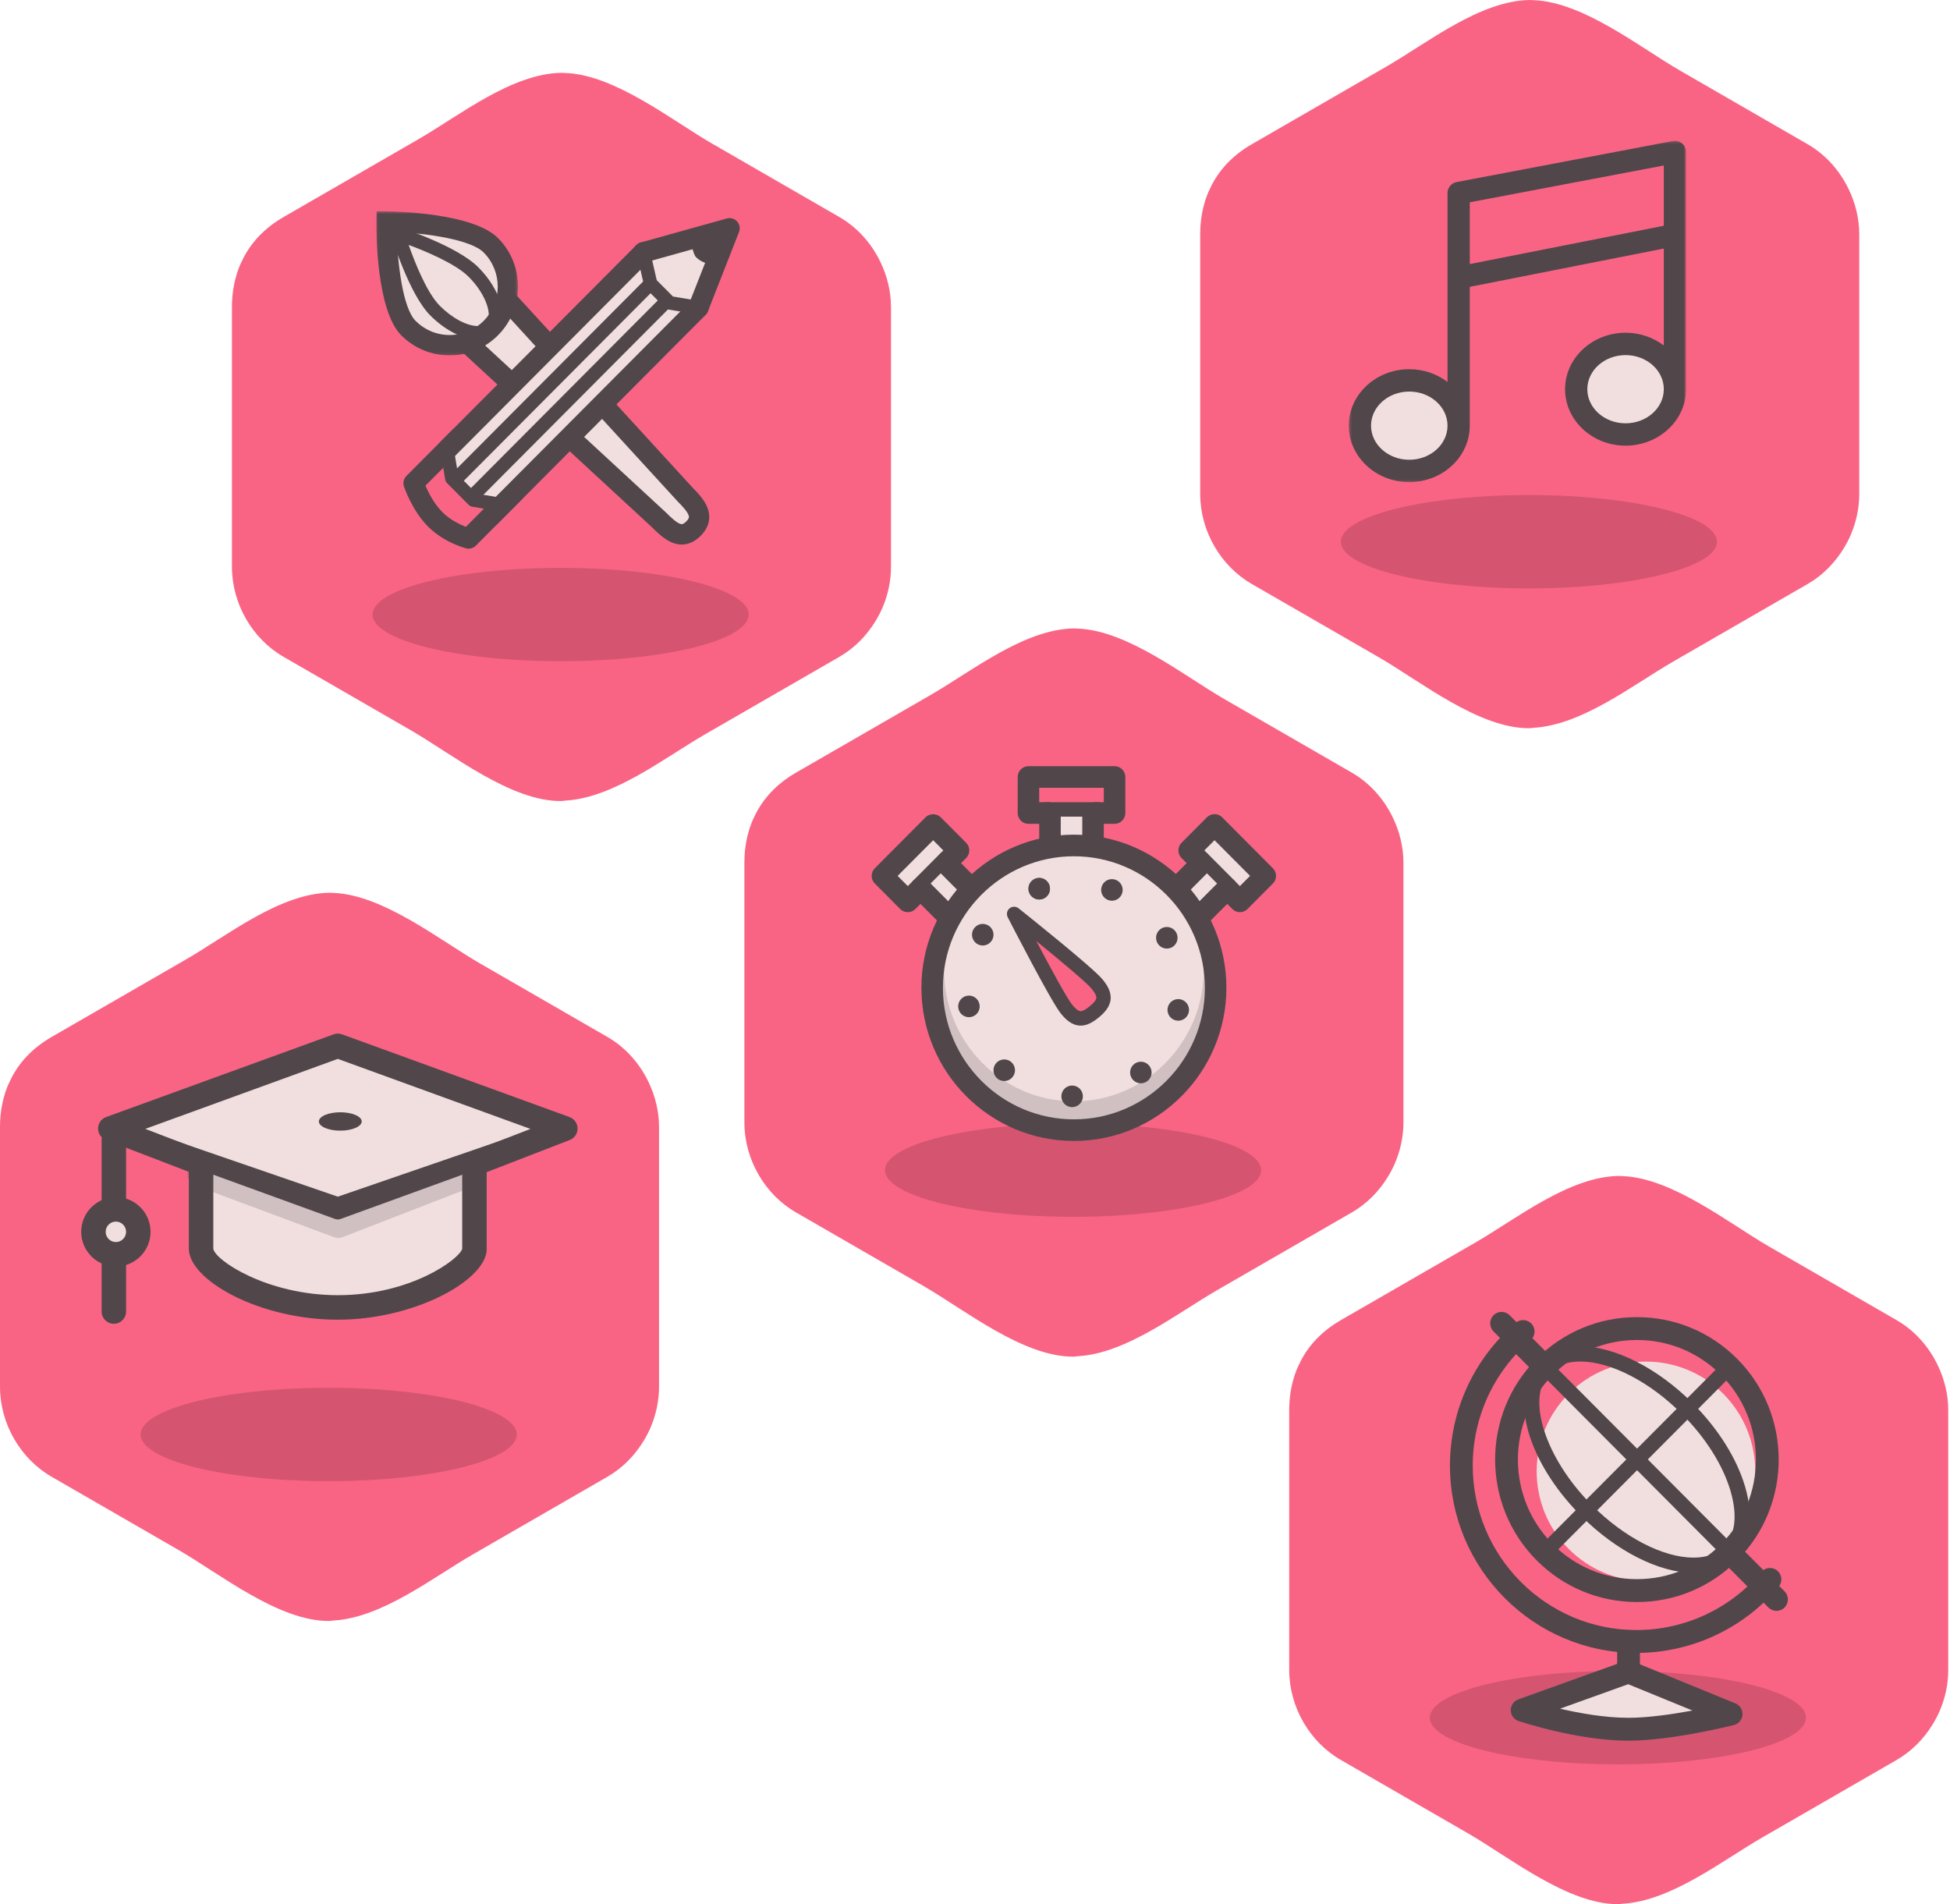 <?xml version="1.0" encoding="UTF-8"?>
<svg width="723px" height="706px" viewBox="0 0 723 706" version="1.1" xmlns="http://www.w3.org/2000/svg" xmlns:xlink="http://www.w3.org/1999/xlink">
    <!-- Generator: Sketch 47.1 (45422) - http://www.bohemiancoding.com/sketch -->
    <title>bg_curiosite</title>
    <desc>Created with Sketch.</desc>
    <defs>
        <polygon id="path-1" points="125.325 0.365 0.268 0.365 0.268 126.908 125.325 126.908 125.325 0.365"></polygon>
        <polygon id="path-3" points="0 34.749 0 0.258 138.583 0.258 138.583 34.749"></polygon>
        <polygon id="path-5" points="0.05 0.433 52.597 0.433 52.597 53.895 0.05 53.895 0.05 0.433"></polygon>
    </defs>
    <g id="PAGE-FOOTER" stroke="none" stroke-width="1" fill="none" fill-rule="evenodd">
        <g id="bg_curiosite" transform="translate(-741, 0)">
            <g transform="translate(741, 0)">
                <g id="Group-8" transform="translate(0, 331)">
                    <path d="M240.436,70.134 C237.136,63.267 231.923,57.336 225.205,53.461 C209.478,44.387 193.75,35.313 178.022,26.239 C163.16,17.665 142.129,0.798 123.77,0.072 C123.279,0.054 122.662,-0.005 122.175,0.001 C103.736,0.236 84.23,15.91 69.029,24.681 C52.401,34.274 35.773,43.867 19.144,53.461 C11.952,57.61 7.138,62.953 4.164,68.82 C3.363,70.399 2.628,71.999 2.097,73.644 C2.024,73.858 1.939,74.062 1.87,74.28 C1.818,74.452 1.781,74.626 1.733,74.799 C0.631,78.421 0,82.411 0,86.812 L0,183.186 C0,190.048 1.902,196.762 5.295,202.607 L5.293,202.612 L5.299,202.613 C8.608,208.311 13.333,213.185 19.144,216.538 C34.872,225.612 50.6,234.686 66.328,243.76 C81.62,252.583 103.451,270.237 122.175,269.998 C122.676,269.992 123.184,269.86 123.687,269.831 C141.678,268.802 160.533,253.85 175.321,245.318 C191.949,235.725 208.577,226.132 225.205,216.538 C230.791,213.315 235.342,208.667 238.628,203.253 C239.597,201.658 240.474,200.011 241.207,198.292 C243.23,193.552 244.35,188.415 244.35,183.186 L244.35,86.812 C244.35,80.991 242.92,75.305 240.436,70.134" id="hexagone" fill="#FA6484"></path>
                    <g id="scolaire" transform="translate(0, 47.25)">
                        <g>
                            <rect id="size" fill-opacity="0" fill="#D8D8D8" x="0" y="0" width="244" height="176"></rect>
                            <path d="M121.865,170.917 C83.348,170.917 52.125,163.165 52.125,153.603 C52.125,144.04 83.348,136.287 121.865,136.287 C160.381,136.287 191.606,144.04 191.606,153.603 C191.606,163.165 160.381,170.917 121.865,170.917 Z" id="Fill-3" fill-opacity="0.15" fill="#000000"></path>
                            <g id="Group-2" transform="translate(30.107, 4.964)">
                                <path d="M145.799,31.729 L44.446,37.805 L44.446,79.744 C44.446,87.467 67.143,101.54 95.143,101.54 C122.443,101.54 144.694,87.776 145.79,80.32 L145.799,80.323 L145.799,80.254 L145.799,31.729 Z" id="Fill-1" fill="#F1DFDF"></path>
                                <path d="M95.303,75.776 C94.767,75.776 94.231,75.681 93.72,75.491 L42.287,56.328 C39.938,55.453 38.742,52.836 39.616,50.481 C40.489,48.127 43.106,46.93 45.452,47.805 L95.27,66.367 L140.559,48.803 C142.896,47.896 145.524,49.062 146.43,51.402 C147.334,53.743 146.173,56.377 143.835,57.283 L96.941,75.47 C96.413,75.674 95.858,75.776 95.303,75.776" id="Fill-5" fill-opacity="0.2" fill="#51474B"></path>
                                <path d="M48.984,42.088 L48.984,79.745 C49.525,84.013 68.923,96.993 95.143,96.993 C122.007,96.993 140.076,83.748 141.261,79.815 L141.261,36.556 L48.984,42.088 Z M95.143,106.086 C65.914,106.086 39.908,91.356 39.908,79.745 L39.908,37.805 C39.908,35.4 41.777,33.41 44.174,33.267 L145.527,27.191 C146.787,27.11 148,27.561 148.91,28.42 C149.821,29.279 150.337,30.477 150.337,31.729 L150.337,80.255 C150.337,80.5 150.318,80.743 150.28,80.983 C148.619,92.283 122.849,106.086 95.143,106.086 L95.143,106.086 Z" id="Fill-7" fill="#51474B"></path>
                                <path d="M100.257,40.919 C100.257,42.593 97.209,43.95 93.45,43.95 C89.69,43.95 86.643,42.593 86.643,40.919 C86.643,39.245 93.723,37.888 93.45,37.888 C97.209,37.888 100.257,39.245 100.257,40.919" id="Fill-9" fill="#51474B"></path>
                                <path d="M12.102,107.602 C9.595,107.602 7.564,105.566 7.564,103.056 L7.564,39.404 C7.564,36.893 9.595,34.857 12.102,34.857 C14.609,34.857 16.64,36.893 16.64,39.404 L16.64,103.056 C16.64,105.566 14.609,107.602 12.102,107.602" id="Fill-13" fill="#51474B"></path>
                                <path d="M21.178,73.503 C21.178,78.106 17.453,81.838 12.858,81.838 C8.262,81.838 4.538,78.106 4.538,73.503 C4.538,68.899 8.262,65.168 12.858,65.168 C17.453,65.168 21.178,68.899 21.178,73.503" id="Fill-15" fill="#F1DFDF"></path>
                                <path d="M12.858,69.714 C10.772,69.714 9.076,71.414 9.076,73.503 C9.076,75.592 10.772,77.292 12.858,77.292 C14.944,77.292 16.64,75.592 16.64,73.503 C16.64,71.414 14.944,69.714 12.858,69.714 M12.858,86.384 C5.769,86.384 9.00908202e-05,80.606 9.00908202e-05,73.503 C9.00908202e-05,66.4 5.769,60.621 12.858,60.621 C19.948,60.621 25.717,66.4 25.717,73.503 C25.717,80.606 19.948,86.384 12.858,86.384" id="Fill-17" fill="#51474B"></path>
                                <polygon id="Fill-19" fill="#F1DFDF" points="179.502 35.217 95.143 65.888 10.787 35.217 95.143 4.547"></polygon>
                                <path d="M20.202,34.669 L95.143,60.471 L170.086,34.669 L95.143,7.771 L20.202,34.669 Z M95.143,68.919 C94.793,68.919 94.444,68.859 94.111,68.737 L9.755,38.067 C8.558,37.631 7.762,36.493 7.762,35.217 C7.762,33.942 8.558,32.804 9.755,32.368 L94.111,1.698 C94.776,1.455 95.506,1.454 96.176,1.698 L180.534,32.368 C181.731,32.804 182.527,33.942 182.527,35.217 C182.527,36.493 181.731,37.631 180.534,38.067 L96.176,68.737 C95.841,68.859 95.492,68.919 95.143,68.919 L95.143,68.919 Z" id="Fill-21" fill="#51474B"></path>
                                <path d="M45.385,53.045 C44.846,53.045 44.298,52.947 43.763,52.742 L9.164,39.463 C7.394,38.784 6.233,37.076 6.249,35.178 C6.265,33.28 7.457,31.591 9.239,30.944 L93.595,0.273 C94.596,-0.091 95.69,-0.091 96.691,0.273 L181.05,30.944 C182.829,31.59 184.019,33.275 184.04,35.17 C184.059,37.065 182.904,38.775 181.139,39.458 L146.86,52.737 C144.517,53.64 141.893,52.477 140.99,50.137 C140.086,47.795 141.249,45.162 143.586,44.256 L166.569,35.352 L95.143,9.383 L23.772,35.333 L47.01,44.252 C49.35,45.15 50.522,47.778 49.625,50.123 C48.932,51.933 47.211,53.045 45.385,53.045" id="Fill-23" fill="#51474B"></path>
                                <path d="M104.001,32.584 C104.001,34.468 100.443,35.994 96.059,35.994 C91.674,35.994 88.117,34.468 88.117,32.584 C88.117,30.7 91.674,29.174 96.059,29.174 C100.443,29.174 104.001,30.7 104.001,32.584" id="Fill-25" fill="#51474B"></path>
                            </g>
                        </g>
                    </g>
                </g>
                <g id="Group-7" transform="translate(478, 436)">
                    <path d="M240.436,70.134 C237.136,63.267 231.923,57.336 225.205,53.461 C209.478,44.387 193.75,35.313 178.022,26.239 C163.16,17.665 142.129,0.798 123.77,0.072 C123.279,0.054 122.662,-0.005 122.175,0.001 C103.736,0.236 84.23,15.91 69.029,24.681 C52.401,34.274 35.773,43.867 19.144,53.461 C11.952,57.61 7.138,62.953 4.164,68.82 C3.363,70.399 2.628,71.999 2.097,73.644 C2.024,73.858 1.939,74.062 1.87,74.28 C1.818,74.452 1.781,74.626 1.733,74.799 C0.631,78.421 0,82.411 0,86.812 L0,183.186 C0,190.048 1.902,196.762 5.295,202.607 L5.293,202.612 L5.299,202.613 C8.608,208.311 13.333,213.185 19.144,216.538 C34.872,225.612 50.6,234.686 66.328,243.76 C81.62,252.583 103.451,270.237 122.175,269.998 C122.676,269.992 123.184,269.86 123.687,269.831 C141.678,268.802 160.533,253.85 175.321,245.318 C191.949,235.725 208.577,226.132 225.205,216.538 C230.791,213.315 235.342,208.667 238.628,203.253 C239.597,201.658 240.474,200.011 241.207,198.292 C243.23,193.552 244.35,188.415 244.35,183.186 L244.35,86.812 C244.35,80.991 242.92,75.305 240.436,70.134" id="hexagone" fill="#FA6484"></path>
                    <g id="langue" transform="translate(0, 47.25)">
                        <g id="Group">
                            <g>
                                <rect id="size" fill-opacity="0" fill="#D8D8D8" x="0" y="0" width="244" height="176"></rect>
                                <path d="M121.865,170.917 C83.348,170.917 52.125,163.165 52.125,153.603 C52.125,144.04 83.348,136.287 121.865,136.287 C160.381,136.287 191.606,144.04 191.606,153.603 C191.606,163.165 160.381,170.917 121.865,170.917 Z" id="Fill-3" fill-opacity="0.15" fill="#000000"></path>
                                <g id="Picto" transform="translate(59.315, 3.159)">
                                    <path d="M101.605,30.341 C117.427,46.231 117.427,71.993 101.605,87.883 C85.782,103.772 60.13,103.772 44.308,87.883 C28.486,71.993 28.486,46.231 44.308,30.341 C60.13,14.451 85.782,14.451 101.605,30.341" id="Fill-4" fill="#F1DFDF"></path>
                                    <path d="M69.603,10.42 C57.812,10.42 46.727,15.031 38.389,23.404 C21.178,40.689 21.178,68.813 38.389,86.099 C46.727,94.472 57.812,99.083 69.603,99.083 C81.394,99.083 92.479,94.472 100.816,86.099 C118.027,68.813 118.027,40.689 100.816,23.404 C92.479,15.031 81.394,10.42 69.603,10.42 M69.603,107.573 C55.553,107.573 42.346,102.078 32.412,92.101 C11.906,71.507 11.906,37.997 32.412,17.402 C42.346,7.425 55.553,1.931 69.603,1.931 C83.652,1.931 96.86,7.425 106.793,17.402 C127.3,37.997 127.3,71.507 106.793,92.101 C96.86,102.078 83.652,107.573 69.603,107.573" id="Fill-6" fill="#51474B"></path>
                                    <polygon id="Fill-8" fill="#51474B" points="35.401 93.102 31.416 89.1 103.805 16.401 107.79 20.403"></polygon>
                                    <path d="M48.595,18.4 C43.808,18.4 40.04,19.746 37.395,22.401 C28.311,31.525 35.387,54.046 52.846,71.581 C64.835,83.619 79.306,91.099 90.614,91.099 C95.402,91.099 99.171,89.752 101.815,87.097 C106.063,82.831 106.961,75.521 104.344,66.515 C101.556,56.918 95.17,46.763 86.364,37.919 C74.376,25.879 59.903,18.4 48.595,18.4 M90.614,96.758 C77.866,96.758 61.868,88.644 48.862,75.582 C28.566,55.199 21.779,30.081 33.411,18.4 C37.097,14.696 42.349,12.74 48.595,12.74 C61.343,12.74 77.342,20.855 90.348,33.918 C99.813,43.422 106.704,54.436 109.754,64.929 C112.973,76.011 111.57,85.305 105.799,91.098 C102.113,94.801 96.861,96.758 90.614,96.758" id="Fill-10" fill="#51474B"></path>
                                    <path d="M121.351,110.853 C120.269,110.853 119.188,110.438 118.363,109.609 L102.68,93.859 C101.029,92.202 101.029,89.514 102.68,87.856 C104.33,86.199 107.006,86.199 108.657,87.857 L124.34,103.607 C125.99,105.264 125.99,107.952 124.339,109.61 C123.514,110.438 122.432,110.853 121.351,110.853" id="Fill-12" fill="#51474B"></path>
                                    <path d="M102.054,90.057 C101.334,90.057 100.612,89.781 100.062,89.228 L33.714,22.597 C32.613,21.491 32.613,19.7 33.714,18.595 C34.813,17.49 36.598,17.49 37.698,18.595 L104.047,85.227 C105.147,86.332 105.147,88.124 104.047,89.228 C103.497,89.781 102.775,90.057 102.054,90.057" id="Fill-14" fill="#51474B"></path>
                                    <path d="M33.295,22.418 C32.214,22.418 31.132,22.004 30.307,21.175 L16.436,7.246 C14.785,5.588 14.785,2.9 16.435,1.243 C18.086,-0.415 20.763,-0.414 22.413,1.243 L36.283,15.172 C37.934,16.83 37.934,19.517 36.284,21.175 C35.458,22.004 34.376,22.418 33.295,22.418" id="Fill-16" fill="#51474B"></path>
                                    <path d="M69.434,126.439 C31.304,126.439 0.281,95.284 0.281,56.989 C0.281,36.57 9.177,17.27 24.687,4.038 C26.466,2.521 29.133,2.739 30.645,4.525 C32.155,6.311 31.938,8.991 30.16,10.508 C16.544,22.124 8.734,39.066 8.734,56.989 C8.734,90.604 35.964,117.95 69.434,117.95 C87.281,117.95 104.151,110.107 115.717,96.433 C117.23,94.647 119.896,94.429 121.675,95.946 C123.454,97.464 123.671,100.143 122.16,101.929 C108.984,117.505 89.766,126.439 69.434,126.439" id="Fill-18" fill="#51474B"></path>
                                    <path d="M66.495,144.832 C64.161,144.832 62.269,142.931 62.269,140.588 L62.269,122.195 C62.269,119.851 64.161,117.95 66.495,117.95 C68.828,117.95 70.721,119.851 70.721,122.195 L70.721,140.588 C70.721,142.931 68.828,144.832 66.495,144.832" id="Fill-20" fill="#51474B"></path>
                                    <path d="M104.532,149.077 C104.532,149.077 81.991,154.736 66.495,154.736 C48.181,154.736 27.048,147.662 27.048,147.662 L66.408,133.514 L66.495,133.514 L104.532,149.077 Z" id="Fill-22" fill="#F1DFDF"></path>
                                    <path d="M41.11,147.116 C48.422,148.812 57.845,150.491 66.495,150.491 C73.799,150.491 82.867,149.155 90.199,147.795 L66.357,138.04 L41.11,147.116 Z M66.495,158.981 C47.71,158.981 26.601,151.986 25.712,151.689 C24.002,151.116 22.842,149.518 22.822,147.708 C22.802,145.899 23.928,144.275 25.624,143.665 L64.983,129.517 C65.957,129.169 67.135,129.192 68.089,129.582 L106.126,145.146 C107.82,145.839 108.878,147.547 108.748,149.378 C108.618,151.209 107.331,152.749 105.557,153.195 C104.616,153.431 82.33,158.981 66.495,158.981 L66.495,158.981 Z" id="Fill-24" fill="#51474B"></path>
                                </g>
                            </g>
                        </g>
                    </g>
                </g>
                <g id="Group-3" transform="translate(445, 0)">
                    <path d="M240.436,70.134 C237.136,63.267 231.923,57.336 225.205,53.461 C209.478,44.387 193.75,35.313 178.022,26.239 C163.16,17.665 142.129,0.798 123.77,0.072 C123.279,0.054 122.662,-0.005 122.175,0.001 C103.736,0.236 84.23,15.91 69.029,24.681 C52.401,34.274 35.773,43.867 19.144,53.461 C11.952,57.61 7.138,62.953 4.164,68.82 C3.363,70.399 2.628,71.999 2.097,73.644 C2.024,73.858 1.939,74.062 1.87,74.28 C1.818,74.452 1.781,74.626 1.733,74.799 C0.631,78.421 0,82.411 0,86.812 L0,183.186 C0,190.048 1.902,196.762 5.295,202.607 L5.293,202.612 L5.299,202.613 C8.608,208.311 13.333,213.185 19.144,216.538 C34.872,225.612 50.6,234.686 66.328,243.76 C81.62,252.583 103.451,270.237 122.175,269.998 C122.676,269.992 123.184,269.86 123.687,269.831 C141.678,268.802 160.533,253.85 175.321,245.318 C191.949,235.725 208.577,226.132 225.205,216.538 C230.791,213.315 235.342,208.667 238.628,203.253 C239.597,201.658 240.474,200.011 241.207,198.292 C243.23,193.552 244.35,188.415 244.35,183.186 L244.35,86.812 C244.35,80.991 242.92,75.305 240.436,70.134" id="hexagone" fill="#FA6484"></path>
                    <g id="musique" transform="translate(0, 47.25)">
                        <g>
                            <rect id="size" fill-opacity="0" fill="#D8D8D8" x="0" y="0" width="244" height="176"></rect>
                            <g id="picto" transform="translate(54.372, 4.513)">
                                <path d="M38.24,106.31 C38.24,114.097 31.357,120.409 22.867,120.409 C14.377,120.409 7.494,114.097 7.494,106.31 C7.494,98.523 14.377,92.211 22.867,92.211 C31.357,92.211 38.24,98.523 38.24,106.31" id="Fill-3" fill="#F1DFDF"></path>
                                <path d="M121.641,92.539 C121.641,101.81 113.446,109.327 103.337,109.327 C93.228,109.327 85.033,101.81 85.033,92.539 C85.033,83.266 93.228,75.75 103.337,75.75 C113.446,75.75 121.641,83.266 121.641,92.539" id="Fill-5" fill="#F1DFDF"></path>
                                <g id="Group-9" transform="translate(0.444, 0.085)">
                                    <mask id="mask-2" fill="white">
                                        <use xlink:href="#path-1"></use>
                                    </mask>
                                    <g id="Clip-8"></g>
                                    <path d="M102.893,105.096 C95.076,105.096 88.716,99.425 88.716,92.454 C88.716,85.483 95.076,79.813 102.893,79.813 C110.711,79.813 117.071,85.483 117.071,92.454 C117.071,99.425 110.711,105.096 102.893,105.096 L102.893,105.096 Z M45.13,46.058 L45.13,23.164 L117.071,9.515 L117.071,31.854 L45.13,46.058 Z M22.699,118.614 C14.881,118.614 8.522,112.944 8.522,105.973 C8.522,99.002 14.881,93.331 22.699,93.331 C30.517,93.331 36.877,99.002 36.877,105.973 C36.877,112.944 30.517,118.614 22.699,118.614 L22.699,118.614 Z M123.831,1.32 C122.885,0.532 121.641,0.208 120.432,0.438 L40.238,15.653 C38.289,16.022 36.877,17.734 36.877,19.727 L36.877,89.765 C33.01,86.813 28.073,85.039 22.699,85.039 C10.331,85.039 0.268,94.43 0.268,105.973 C0.268,117.517 10.331,126.908 22.699,126.908 C35.067,126.908 45.13,117.517 45.13,105.973 L45.13,54.509 L117.071,40.305 L117.071,76.245 C113.204,73.294 108.267,71.519 102.893,71.519 C90.525,71.519 80.463,80.911 80.463,92.454 C80.463,103.998 90.525,113.389 102.893,113.389 C115.262,113.389 125.325,103.998 125.325,92.454 L125.325,4.512 C125.325,3.278 124.777,2.107 123.831,1.32 L123.831,1.32 Z" id="Fill-7" fill="#51474B" mask="url(#mask-2)"></path>
                                </g>
                            </g>
                            <path d="M121.865,170.917 C83.348,170.917 52.125,163.165 52.125,153.603 C52.125,144.04 83.348,136.287 121.865,136.287 C160.381,136.287 191.606,144.04 191.606,153.603 C191.606,163.165 160.381,170.917 121.865,170.917 Z" id="Fill-3" fill-opacity="0.15" fill="#000000"></path>
                        </g>
                    </g>
                </g>
                <g id="Group-5" transform="translate(276, 233)">
                    <path d="M240.436,70.134 C237.136,63.267 231.923,57.336 225.205,53.461 C209.478,44.387 193.75,35.313 178.022,26.239 C163.16,17.665 142.129,0.798 123.77,0.072 C123.279,0.054 122.662,-0.005 122.175,0.001 C103.736,0.236 84.23,15.91 69.029,24.681 C52.401,34.274 35.773,43.867 19.144,53.461 C11.952,57.61 7.138,62.953 4.164,68.82 C3.363,70.399 2.628,71.999 2.097,73.644 C2.024,73.858 1.939,74.062 1.87,74.28 C1.818,74.452 1.781,74.626 1.733,74.799 C0.631,78.421 0,82.411 0,86.812 L0,183.186 C0,190.048 1.902,196.762 5.295,202.607 L5.293,202.612 L5.299,202.613 C8.608,208.311 13.333,213.185 19.144,216.538 C34.872,225.612 50.6,234.686 66.328,243.76 C81.62,252.583 103.451,270.237 122.175,269.998 C122.676,269.992 123.184,269.86 123.687,269.831 C141.678,268.802 160.533,253.85 175.321,245.318 C191.949,235.725 208.577,226.132 225.205,216.538 C230.791,213.315 235.342,208.667 238.628,203.253 C239.597,201.658 240.474,200.011 241.207,198.292 C243.23,193.552 244.35,188.415 244.35,183.186 L244.35,86.812 C244.35,80.991 242.92,75.305 240.436,70.134" id="hexagone" fill="#FA6484"></path>
                    <g id="sport" transform="translate(0, 47.25)">
                        <g>
                            <rect id="size" fill-opacity="0" fill="#D8D8D8" x="0" y="0" width="244" height="176"></rect>
                            <g id="Page-1" transform="translate(47.182, 3.61)">
                                <path d="M74.683,167.307 C36.166,167.307 4.943,159.554 4.943,149.993 C4.943,140.43 36.166,132.677 74.683,132.677 C113.199,132.677 144.423,140.43 144.423,149.993 C144.423,159.554 113.199,167.307 74.683,167.307 Z" id="Fill-3" fill-opacity="0.15" fill="#000000"></path>
                                <g id="Group-38">
                                    <polygon id="Fill-3" fill="#F1DFDF" points="34.095 61.675 43.502 52.227 22.978 31.616 13.57 41.063"></polygon>
                                    <path d="M19.215,41.063 L34.095,56.006 L37.858,52.227 L22.978,37.284 L19.215,41.063 Z M34.095,65.683 C33.073,65.683 32.051,65.292 31.273,64.509 L10.748,43.896 C9.999,43.145 9.579,42.125 9.579,41.063 C9.579,40 9.999,38.98 10.748,38.228 L20.156,28.781 C21.714,27.216 24.243,27.217 25.8,28.781 L46.324,49.393 C47.073,50.145 47.493,51.163 47.493,52.227 C47.493,53.29 47.073,54.31 46.324,55.061 L36.917,64.509 C36.137,65.292 35.116,65.683 34.095,65.683 Z" id="Fill-4" fill="#51474B"></path>
                                    <polyline id="Fill-6" fill="#F1DFDF" points="27.938 35.736 32.214 31.442 22.805 21.995 3.991 40.89 13.399 50.337 18.622 45.091"></polyline>
                                    <path d="M13.399,54.346 C12.341,54.346 11.325,53.924 10.577,53.172 L1.169,43.725 C0.42,42.973 4.49355433e-05,41.954 4.49355433e-05,40.89 C4.49355433e-05,39.828 0.42,38.808 1.168,38.056 L19.983,19.161 C21.481,17.656 24.131,17.656 25.628,19.161 L35.035,28.608 C36.594,30.174 36.594,32.711 35.035,34.276 L30.76,38.57 L25.116,32.902 L26.569,31.442 L22.806,27.663 L9.636,40.89 L13.399,44.669 L15.8,42.257 L21.445,47.925 L16.221,53.172 C15.473,53.924 14.458,54.346 13.399,54.346" id="Fill-8" fill="#51474B"></path>
                                    <path d="M17.371,47.111 C16.69,47.111 16.009,46.85 15.49,46.328 C14.45,45.285 14.45,43.593 15.49,42.549 L25.195,32.803 C26.233,31.759 27.92,31.759 28.957,32.803 C29.997,33.846 29.997,35.538 28.957,36.581 L19.253,46.328 C18.733,46.85 18.052,47.111 17.371,47.111" id="Fill-10" fill="#51474B"></path>
                                    <polygon id="Fill-12" fill="#F1DFDF" points="66.12 33.617 82.085 33.617 82.085 13.763 66.12 13.763"></polygon>
                                    <path d="M70.111,29.609 L78.093,29.609 L78.093,17.771 L70.111,17.771 L70.111,29.609 Z M82.085,37.625 L66.12,37.625 C63.915,37.625 62.128,35.83 62.128,33.617 L62.128,13.763 C62.128,11.55 63.915,9.755 66.12,9.755 L82.085,9.755 C84.288,9.755 86.075,11.55 86.075,13.763 L86.075,33.617 C86.075,35.83 84.288,37.625 82.085,37.625 L82.085,37.625 Z" id="Fill-14" fill="#51474B"></path>
                                    <polygon id="Fill-15" fill="#F1DFDF" points="115.84 61.675 106.432 52.227 126.956 31.616 136.364 41.063"></polygon>
                                    <path d="M112.077,52.227 L115.84,56.006 L130.72,41.063 L126.956,37.284 L112.077,52.227 Z M115.84,65.683 C114.819,65.683 113.797,65.292 113.018,64.509 L103.61,55.061 C102.861,54.31 102.441,53.29 102.441,52.227 C102.441,51.164 102.861,50.145 103.61,49.392 L124.135,28.781 C125.692,27.216 128.221,27.216 129.779,28.781 L139.186,38.228 C139.935,38.98 140.356,39.999 140.356,41.063 C140.356,42.125 139.935,43.145 139.186,43.897 L118.662,64.509 C117.883,65.292 116.861,65.683 115.84,65.683 L115.84,65.683 Z" id="Fill-16" fill="#51474B"></path>
                                    <path d="M127.537,82.384 C127.537,111.532 104.009,135.16 74.987,135.16 C45.964,135.16 22.436,111.532 22.436,82.384 C22.436,53.237 45.964,29.609 74.987,29.609 C104.009,29.609 127.537,53.237 127.537,82.384" id="Fill-17" fill="#F1DFDF"></path>
                                    <polyline id="Fill-18" fill="#F1DFDF" points="121.996 35.736 117.721 31.442 127.129 21.995 145.943 40.89 136.535 50.337 131.312 45.091"></polyline>
                                    <path d="M18.862,75.704 C18.862,73.491 20.649,71.696 22.853,71.696 C25.057,71.696 26.844,73.491 26.844,75.704 C26.844,102.594 48.441,124.472 74.987,124.472 C101.532,124.472 123.129,102.594 123.129,75.704 C123.129,73.491 124.916,71.696 127.12,71.696 C129.324,71.696 131.111,73.491 131.111,75.704 C131.111,107.015 105.934,132.488 74.987,132.488 C44.039,132.488 18.862,107.015 18.862,75.704 Z" id="Fill-19" fill-opacity="0.2" fill="#51474B"></path>
                                    <path d="M136.535,54.346 L136.535,54.346 C135.477,54.346 134.461,53.924 133.713,53.172 L128.49,47.925 L134.135,42.257 L136.535,44.669 L140.299,40.89 L127.129,27.663 L123.365,31.442 L124.818,32.902 L119.174,38.57 L114.899,34.276 C113.34,32.711 113.34,30.174 114.899,28.608 L124.307,19.161 C125.055,18.408 126.07,17.986 127.129,17.986 C128.187,17.986 129.202,18.408 129.952,19.161 L148.766,38.056 C149.514,38.808 149.934,39.828 149.934,40.89 C149.934,41.954 149.514,42.973 148.765,43.725 L139.357,53.172 C138.609,53.924 137.594,54.346 136.535,54.346" id="Fill-20" fill="#51474B"></path>
                                    <polyline id="Fill-21" fill="#F96484" points="66.12 17.584 58.137 17.584 58.137 4.223 90.067 4.223 90.067 17.584 82.084 17.584"></polyline>
                                    <path d="M90.067,21.592 L82.084,21.592 L82.084,13.575 L86.076,13.575 L86.076,8.231 L62.128,8.231 L62.128,13.575 L66.12,13.575 L66.12,21.592 L58.137,21.592 C55.933,21.592 54.146,19.797 54.146,17.584 L54.146,4.223 C54.146,2.009 55.933,0.214 58.137,0.214 L90.067,0.214 C92.271,0.214 94.058,2.009 94.058,4.223 L94.058,17.584 C94.058,19.797 92.271,21.592 90.067,21.592" id="Fill-22" fill="#51474B"></path>
                                    <path d="M66.12,45.642 C66.12,47.855 64.332,49.65 62.128,49.65 C59.924,49.65 58.137,47.855 58.137,45.642 C58.137,43.428 59.924,41.633 62.128,41.633 C64.332,41.633 66.12,43.428 66.12,45.642" id="Fill-23" fill="#51474B"></path>
                                    <path d="M66.12,45.642 C66.12,47.855 64.332,49.65 62.128,49.65 C59.924,49.65 58.137,47.855 58.137,45.642 C58.137,43.428 59.924,41.633 62.128,41.633 C64.332,41.633 66.12,43.428 66.12,45.642" id="Fill-24" fill="#51474B"></path>
                                    <path d="M44.25,60.119 C45.667,61.815 45.446,64.344 43.758,65.767 C42.07,67.19 39.552,66.969 38.135,65.273 C36.718,63.577 36.938,61.049 38.627,59.626 C40.316,58.203 42.833,58.424 44.25,60.119" id="Fill-25" fill="#51474B"></path>
                                    <path d="M36.764,85.328 C38.934,85.712 40.384,87.791 40.001,89.972 C39.618,92.152 37.549,93.607 35.377,93.223 C33.207,92.839 31.757,90.76 32.14,88.579 C32.523,86.399 34.593,84.943 36.764,85.328" id="Fill-26" fill="#51474B"></path>
                                    <path d="M47.163,109.472 C49.072,108.365 51.513,109.021 52.616,110.939 C53.717,112.856 53.063,115.307 51.154,116.414 C49.246,117.521 46.804,116.865 45.702,114.947 C44.6,113.03 45.254,110.579 47.163,109.472" id="Fill-27" fill="#51474B"></path>
                                    <path d="M70.582,121.253 C71.336,119.174 73.627,118.101 75.698,118.857 C77.769,119.615 78.838,121.916 78.083,123.995 C77.33,126.076 75.039,127.148 72.968,126.391 C70.897,125.634 69.829,123.334 70.582,121.253" id="Fill-28" fill="#51474B"></path>
                                    <path d="M96.064,115.16 C95.31,113.08 96.378,110.78 98.449,110.023 C100.521,109.266 102.811,110.339 103.565,112.418 C104.319,114.499 103.25,116.8 101.18,117.556 C99.108,118.314 96.818,117.241 96.064,115.16" id="Fill-29" fill="#51474B"></path>
                                    <path d="M111.684,94.044 C109.775,92.937 109.121,90.486 110.223,88.568 C111.325,86.651 113.766,85.994 115.675,87.101 C117.584,88.208 118.238,90.659 117.136,92.576 C116.034,94.494 113.593,95.15 111.684,94.044" id="Fill-30" fill="#51474B"></path>
                                    <path d="M110.134,67.784 C107.963,68.169 105.893,66.713 105.51,64.533 C105.128,62.353 106.577,60.273 108.747,59.889 C110.918,59.505 112.989,60.961 113.371,63.141 C113.754,65.321 112.304,67.4 110.134,67.784" id="Fill-31" fill="#51474B"></path>
                                    <path d="M92.139,48.669 C90.722,50.364 88.205,50.585 86.516,49.163 C84.827,47.74 84.607,45.212 86.024,43.516 C87.441,41.82 89.959,41.599 91.647,43.022 C93.335,44.444 93.556,46.973 92.139,48.669" id="Fill-32" fill="#51474B"></path>
                                    <path d="M83.543,80.949 C87.043,85.224 86.795,87.777 82.539,91.292 C78.283,94.807 75.74,94.559 72.24,90.284 C68.74,86.009 52.816,54.994 52.816,54.994 C52.816,54.994 80.043,76.674 83.543,80.949" id="Fill-33" fill="#F96484"></path>
                                    <path d="M61.054,65.056 C66.599,75.574 72.526,86.428 74.295,88.587 C75.655,90.248 76.703,91.056 77.497,91.056 C78.252,91.056 79.38,90.441 80.849,89.228 C82.403,87.945 83.228,86.908 83.302,86.146 C83.376,85.384 82.765,84.207 81.488,82.647 C79.72,80.487 70.259,72.55 61.054,65.056 M77.497,96.401 C74.224,96.401 71.869,94.039 70.185,91.982 C66.607,87.613 52.094,59.42 50.45,56.219 C49.876,55.1 50.157,53.73 51.125,52.93 C52.094,52.13 53.486,52.118 54.469,52.9 C57.278,55.137 82.021,74.883 85.598,79.252 C87.146,81.142 88.886,83.693 88.598,86.665 C88.309,89.636 86.112,91.801 84.229,93.356 C81.679,95.461 79.603,96.401 77.497,96.401" id="Fill-34" fill="#51474B"></path>
                                    <path d="M132.563,47.111 C131.882,47.111 131.201,46.85 130.682,46.328 L120.977,36.581 C119.937,35.538 119.937,33.846 120.977,32.803 C122.015,31.759 123.701,31.759 124.739,32.803 L134.445,42.549 C135.484,43.593 135.484,45.285 134.445,46.328 C133.925,46.85 133.244,47.111 132.563,47.111" id="Fill-35" fill="#51474B"></path>
                                    <polygon id="Fill-36" fill="#51474B" points="64.041 18.92 84.412 18.92 84.412 13.575 64.041 13.575"></polygon>
                                    <path d="M74.987,33.617 C48.211,33.617 26.427,55.494 26.427,82.384 C26.427,109.275 48.211,131.152 74.987,131.152 C101.762,131.152 123.546,109.275 123.546,82.384 C123.546,55.494 101.762,33.617 74.987,33.617 M74.987,139.169 C43.809,139.169 18.445,113.695 18.445,82.384 C18.445,51.074 43.809,25.6 74.987,25.6 C106.164,25.6 131.528,51.074 131.528,82.384 C131.528,113.695 106.164,139.169 74.987,139.169" id="Fill-37" fill="#51474B"></path>
                                </g>
                            </g>
                        </g>
                    </g>
                </g>
                <g id="Group" transform="translate(86, 27)">
                    <path d="M240.436,70.134 C237.136,63.267 231.923,57.336 225.205,53.461 C209.478,44.387 193.75,35.313 178.022,26.239 C163.16,17.665 142.129,0.798 123.77,0.072 C123.279,0.054 122.662,-0.005 122.175,0.001 C103.736,0.236 84.23,15.91 69.029,24.681 C52.401,34.274 35.773,43.867 19.144,53.461 C11.952,57.61 7.138,62.953 4.164,68.82 C3.363,70.399 2.628,71.999 2.097,73.644 C2.024,73.858 1.939,74.062 1.87,74.28 C1.818,74.452 1.781,74.626 1.733,74.799 C0.631,78.421 0,82.411 0,86.812 L0,183.186 C0,190.048 1.902,196.762 5.295,202.607 L5.293,202.612 L5.299,202.613 C8.608,208.311 13.333,213.185 19.144,216.538 C34.872,225.612 50.6,234.686 66.328,243.76 C81.62,252.583 103.451,270.237 122.175,269.998 C122.676,269.992 123.184,269.86 123.687,269.831 C141.678,268.802 160.533,253.85 175.321,245.318 C191.949,235.725 208.577,226.132 225.205,216.538 C230.791,213.315 235.342,208.667 238.628,203.253 C239.597,201.658 240.474,200.011 241.207,198.292 C243.23,193.552 244.35,188.415 244.35,183.186 L244.35,86.812 C244.35,80.991 242.92,75.305 240.436,70.134" id="hexagone" fill="#FA6484"></path>
                    <g id="art-loisirs" transform="translate(0, 47.25)">
                        <g>
                            <rect id="size" fill-opacity="0" fill="#D8D8D8" x="0" y="0" width="244" height="176"></rect>
                            <g id="Page-1" transform="translate(52.575, 3.61)">
                                <g id="Group-3" transform="translate(0, 134.049)">
                                    <mask id="mask-4" fill="white">
                                        <use xlink:href="#path-3"></use>
                                    </mask>
                                    <g id="Clip-2"></g>
                                </g>
                                <path d="M105.825,114.96 C110.209,119.363 114.143,122.551 118.527,118.148 C122.911,113.745 119.735,109.795 115.351,105.393 L42.882,26.234 C38.497,21.831 31.389,21.831 27.005,26.234 C22.62,30.637 22.62,37.776 27.005,42.179 L105.825,114.96 Z" id="Fill-4" fill="#F1DFDF"></path>
                                <path d="M29.617,39.455 L108.374,112.176 C108.413,112.212 108.451,112.248 108.488,112.286 C109.737,113.539 112.66,116.475 114.201,116.475 C114.752,116.475 115.409,115.931 115.864,115.475 C117.123,114.209 116.913,113.655 116.708,113.12 C116.161,111.677 114.453,109.838 112.689,108.067 C112.651,108.03 112.615,107.992 112.58,107.952 L40.168,28.858 C38.765,27.475 36.912,26.714 34.944,26.714 C32.95,26.714 31.076,27.493 29.667,28.908 C26.776,31.813 26.759,36.528 29.617,39.455 M114.201,124.04 C109.924,124.04 106.43,120.912 103.219,117.691 L24.456,44.963 C24.417,44.927 24.379,44.892 24.341,44.854 C18.496,38.983 18.496,29.43 24.341,23.56 C27.174,20.716 30.938,19.15 34.944,19.15 C38.948,19.15 42.712,20.716 45.544,23.56 C45.581,23.597 45.618,23.635 45.654,23.674 L118.071,102.775 C120.249,104.966 122.65,107.54 123.745,110.421 C124.728,113.008 125.084,116.913 121.189,120.823 C119.065,122.958 116.713,124.04 114.201,124.04" id="Fill-6" fill="#51474B"></path>
                                <path d="M43.411,13.076 C51.851,21.553 51.851,35.298 43.411,43.774 C34.97,52.25 21.285,52.25 12.844,43.774 C4.404,35.298 4.719,4.274 4.719,4.274 C4.719,4.274 34.97,4.6 43.411,13.076" id="Fill-8" fill="#F1DFDF"></path>
                                <g id="Group-12" transform="translate(0.899, 0.019)">
                                    <mask id="mask-6" fill="white">
                                        <use xlink:href="#path-5"></use>
                                    </mask>
                                    <g id="Clip-11"></g>
                                    <path d="M7.616,8.149 C7.895,19.738 9.843,36.296 14.608,41.081 C17.979,44.466 22.462,46.331 27.229,46.331 C31.996,46.331 36.479,44.466 39.85,41.081 C46.809,34.092 46.809,22.721 39.85,15.732 C35.073,10.936 18.928,8.669 7.616,8.149 M27.229,53.895 C20.45,53.895 14.076,51.243 9.283,46.429 C-0.008,37.099 0.02,7.555 0.054,4.217 L0.092,0.432 L3.86,0.473 C7.114,0.509 35.916,1.085 45.175,10.384 C55.071,20.322 55.071,36.492 45.175,46.429 C40.382,51.243 34.008,53.895 27.229,53.895" id="Fill-10" fill="#51474B" mask="url(#mask-6)"></path>
                                </g>
                                <path d="M12.944,12.944 C15.222,19.417 19.664,30.667 24.5,35.525 C29.034,40.078 34.551,43.02 38.555,43.02 C39.919,43.02 40.956,42.673 41.637,41.991 C44.161,39.455 41.944,31.557 35.198,24.782 C30.354,19.918 19.313,15.322 12.944,12.944 M38.555,48.063 C33.206,48.063 26.46,44.624 20.95,39.09 C13.104,31.211 6.802,10.465 6.538,9.586 C6.269,8.69 6.516,7.716 7.182,7.058 C7.849,6.402 8.823,6.171 9.709,6.456 C10.571,6.735 30.918,13.353 38.748,21.217 C47.349,29.853 50.176,40.546 45.186,45.557 C43.553,47.196 41.261,48.063 38.555,48.063" id="Fill-13" fill="#51474B"></path>
                                <path d="M120.39,36.212 L131.929,6.795 L99.973,15.71 C99.973,15.71 92.208,47.132 120.39,36.212" id="Fill-15" fill="#F1DFDF"></path>
                                <path d="M103.221,18.73 C102.612,22.61 102.223,29.282 104.8,32.581 C105.522,33.506 106.857,34.735 110.096,34.735 L110.097,34.735 C112.155,34.736 114.643,34.235 117.506,33.244 L125.655,12.471 L103.221,18.73 Z M110.097,42.094 L110.096,42.094 C104.071,42.094 100.662,39.443 98.862,37.132 C92.896,29.47 95.95,16.238 96.318,14.748 C96.645,13.425 97.657,12.406 98.966,12.04 L130.922,3.138 C132.292,2.756 133.77,3.191 134.728,4.258 C135.683,5.324 135.956,6.844 135.433,8.178 L123.893,37.597 C123.507,38.582 122.729,39.257 121.746,39.638 C117.302,41.36 113.491,42.094 110.097,42.094 L110.097,42.094 Z" id="Fill-17" fill="#51474B"></path>
                                <path d="M35.177,121.792 C35.177,121.792 28.075,120.009 22.75,114.66 C17.423,109.312 14.761,101.288 14.761,101.288 L31.626,84.351 L52.041,104.854 L35.177,121.792 Z" id="Fill-19" fill="#FA6484"></path>
                                <path d="M19.169,102.21 C20.247,104.71 22.354,108.915 25.413,111.986 C28.329,114.914 31.966,116.628 34.154,117.47 L46.716,104.853 L31.626,89.699 L19.169,102.21 Z M35.177,125.574 C34.873,125.574 34.567,125.537 34.264,125.461 C33.933,125.378 26.081,123.355 20.087,117.334 C14.199,111.423 11.308,102.847 11.188,102.483 C10.737,101.125 11.09,99.626 12.098,98.614 L28.964,81.677 C30.433,80.2 32.819,80.2 34.288,81.677 L54.704,102.18 C56.175,103.656 56.175,106.05 54.704,107.527 L37.84,124.466 C37.125,125.183 36.163,125.574 35.177,125.574 L35.177,125.574 Z" id="Fill-21" fill="#51474B"></path>
                                <polygon id="Fill-23" fill="#F1DFDF" points="47.604 109.311 36.952 107.529 28.963 99.506 27.187 88.808 99.974 15.71 102.638 27.299 109.738 34.429 120.39 36.212"></polygon>
                                <path d="M38.158,105.175 L46.742,106.612 L115.165,37.894 L109.325,36.916 C108.809,36.83 108.333,36.584 107.963,36.212 L100.863,29.081 C100.529,28.748 100.297,28.327 100.191,27.866 L98.547,20.71 L29.877,89.673 L31.307,98.294 L38.158,105.175 Z M47.604,111.833 C47.467,111.833 47.328,111.822 47.192,111.798 L36.539,110.016 C36.023,109.93 35.547,109.683 35.177,109.311 L27.188,101.288 C26.818,100.916 26.572,100.439 26.486,99.92 L24.711,89.223 C24.578,88.419 24.839,87.602 25.413,87.025 L98.199,13.927 C98.845,13.277 99.789,13.037 100.666,13.286 C101.543,13.539 102.215,14.25 102.421,15.142 L104.921,26.027 L110.944,32.075 L120.803,33.725 C121.729,33.881 122.494,34.543 122.78,35.443 C123.067,36.343 122.831,37.328 122.165,37.995 L49.379,111.094 C48.905,111.571 48.264,111.833 47.604,111.833 L47.604,111.833 Z" id="Fill-25" fill="#51474B"></path>
                                <polygon id="Fill-27" fill="#51474B" points="32.788 101.012 29.238 97.447 101.75 24.624 105.3 28.19"></polygon>
                                <polygon id="Fill-29" fill="#51474B" points="38.084 108.174 34.534 104.609 107.963 30.864 111.513 34.43"></polygon>
                                <path d="M125.716,20.166 C125.716,20.166 122.165,20.166 119.502,17.493 C118.371,16.356 117.727,12.143 117.727,12.143 L130.154,8.578 L125.716,20.166 Z" id="Fill-31" fill="#51474B"></path>
                                <path d="M27.188,92.59 C26.224,92.59 25.26,92.221 24.525,91.482 C23.054,90.006 23.054,87.61 24.525,86.134 L97.311,13.036 C98.782,11.558 101.165,11.558 102.636,13.036 C104.108,14.512 104.108,16.908 102.636,18.384 L29.85,91.482 C29.115,92.221 28.151,92.59 27.188,92.59" id="Fill-33" fill="#51474B"></path>
                                <path d="M43.165,117.55 C42.202,117.55 41.238,117.181 40.503,116.443 C39.032,114.966 39.032,112.571 40.503,111.094 L117.727,33.538 C119.198,32.061 121.581,32.061 123.052,33.538 C124.524,35.014 124.524,37.41 123.052,38.887 L45.828,116.443 C45.093,117.181 44.129,117.55 43.165,117.55" id="Fill-35" fill="#51474B"></path>
                            </g>
                            <path d="M121.865,170.917 C83.348,170.917 52.125,163.165 52.125,153.603 C52.125,144.04 83.348,136.287 121.865,136.287 C160.381,136.287 191.606,144.04 191.606,153.603 C191.606,163.165 160.381,170.917 121.865,170.917 Z" id="Fill-3" fill-opacity="0.15" fill="#000000"></path>
                        </g>
                    </g>
                </g>
            </g>
        </g>
    </g>
</svg>